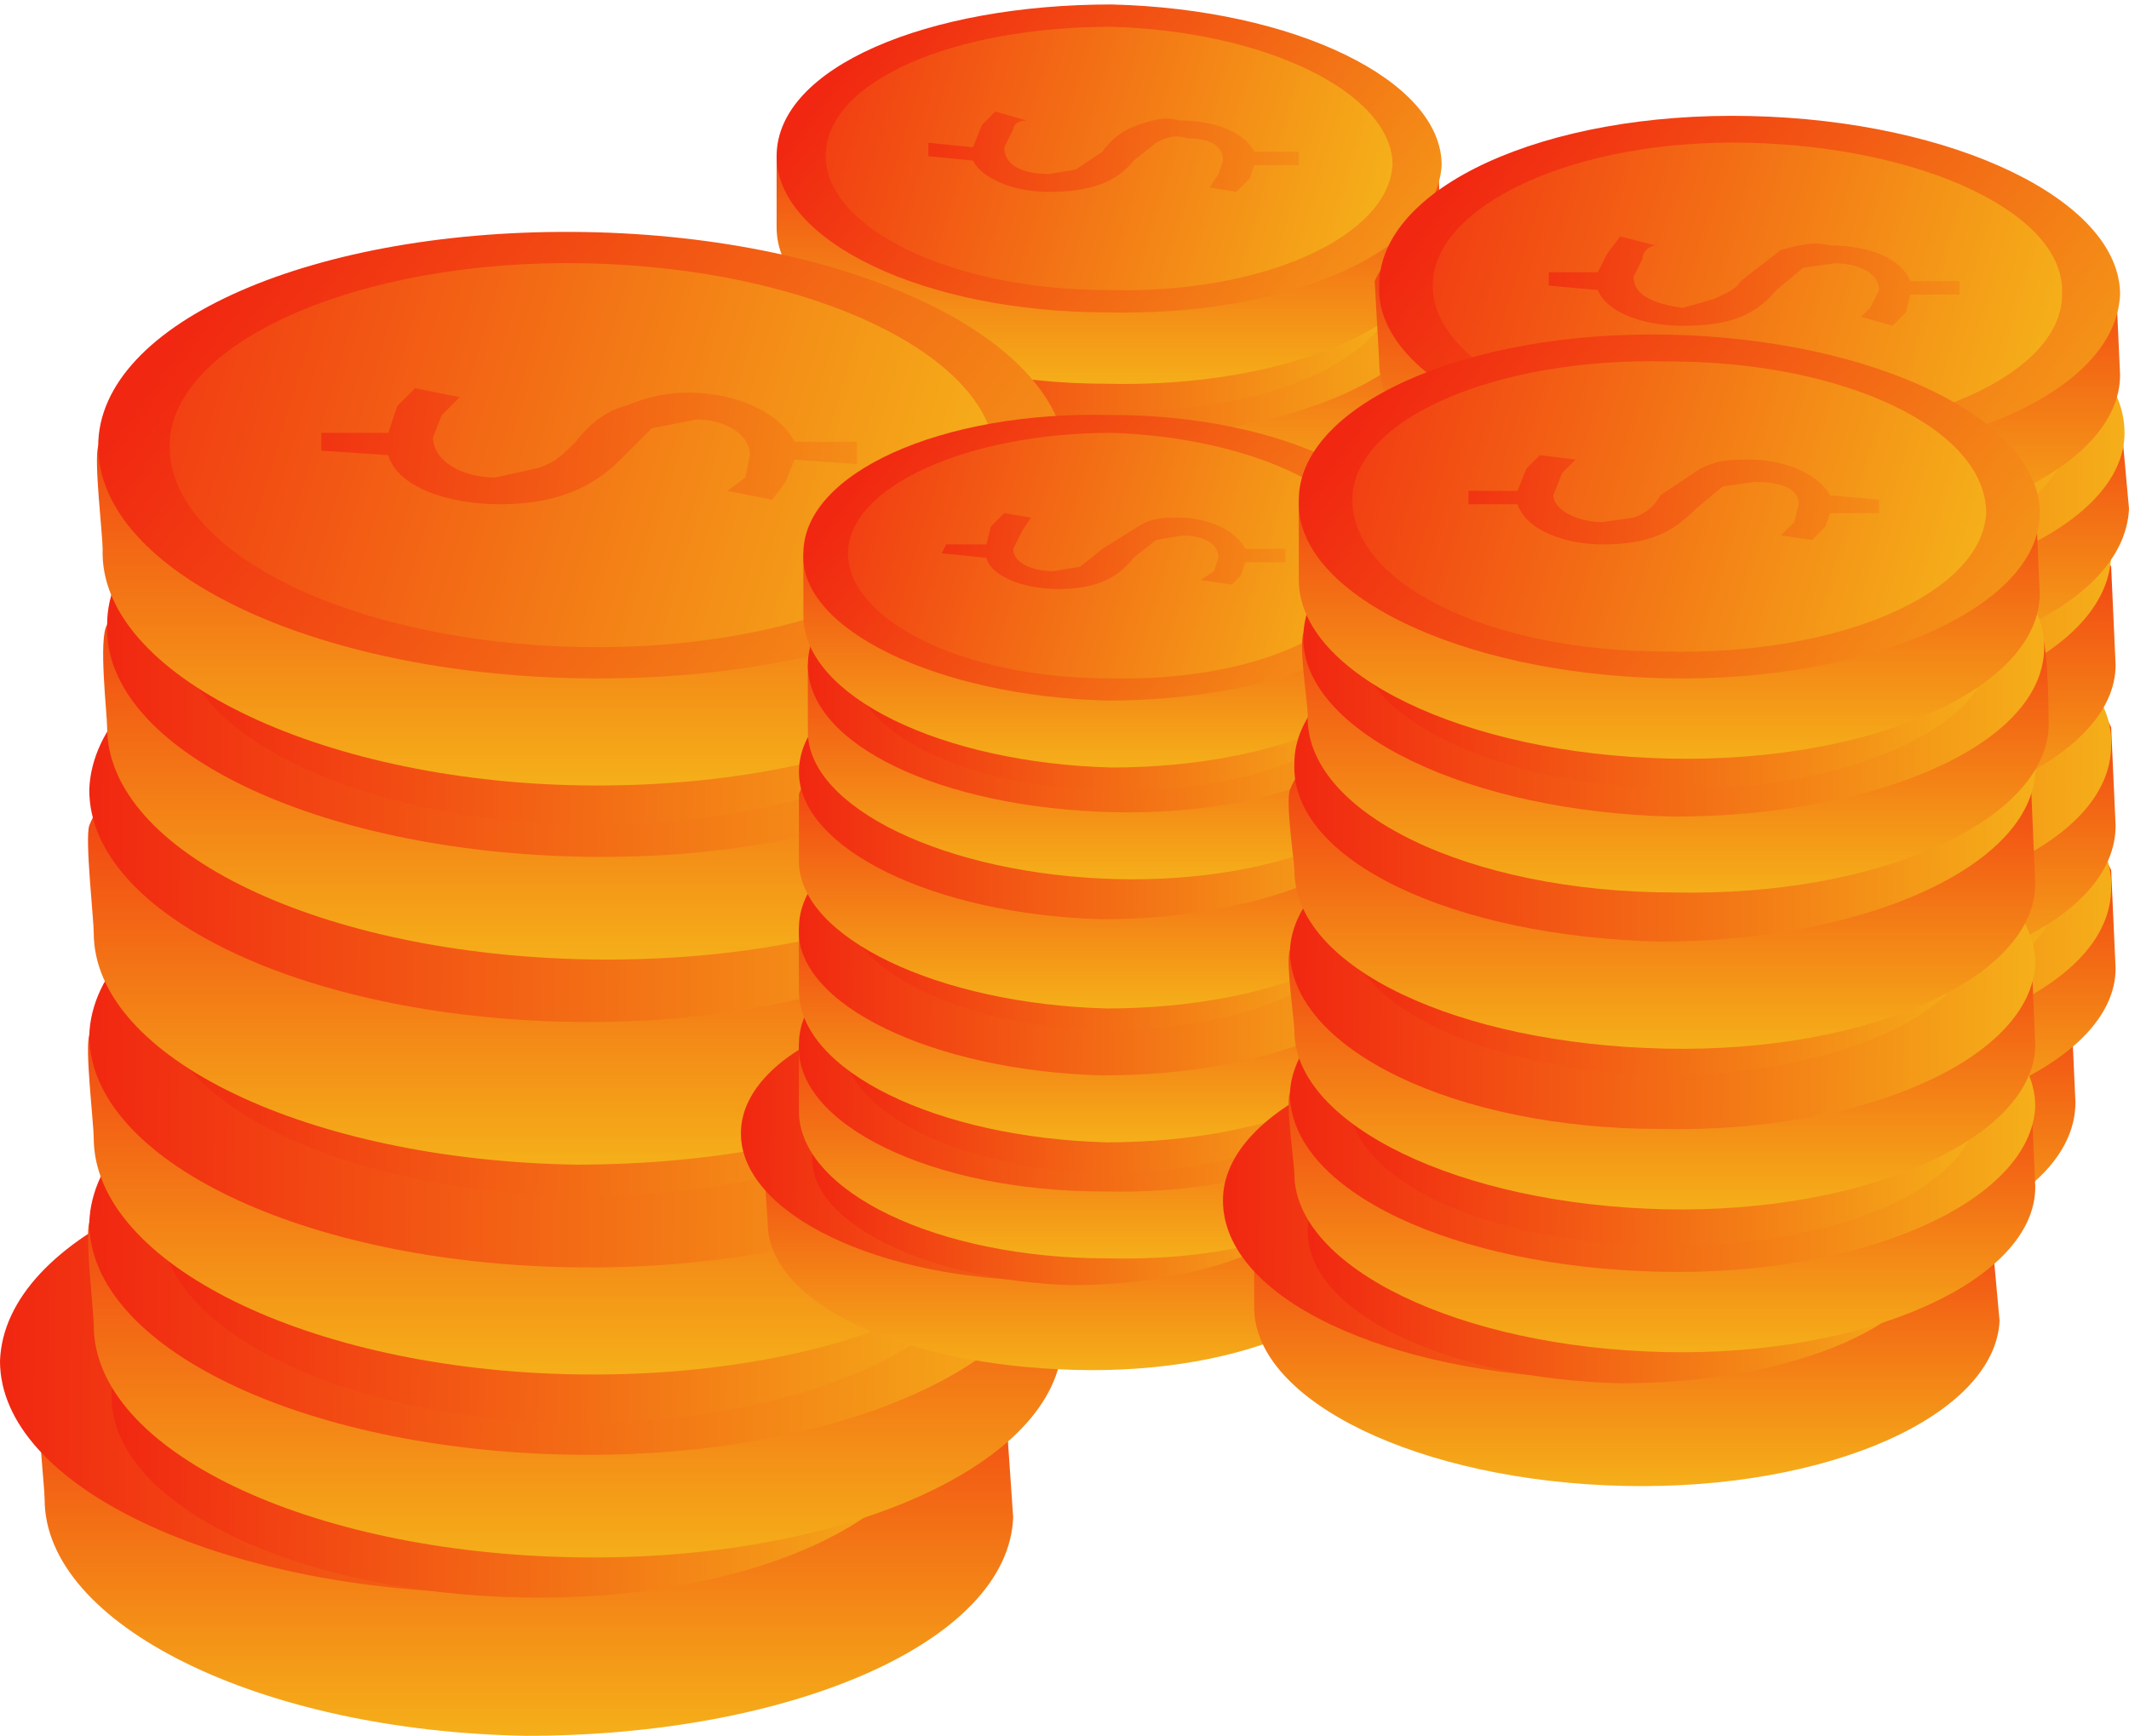 <svg xmlns="http://www.w3.org/2000/svg" fill="none" viewBox="0 0 477 389">
  <defs>
    <linearGradient id="a" x1="239.5" x2="239.5" y1="163.2" y2="232.5" gradientUnits="userSpaceOnUse">
      <stop stop-color="#F12711"/>
      <stop offset="1" stop-color="#F5AF19"/>
    </linearGradient>
    <linearGradient id="b" x1="159.1" x2="307.8" y1="175.3" y2="176.6" gradientUnits="userSpaceOnUse">
      <stop stop-color="#F12711"/>
      <stop offset="1" stop-color="#F5AF19"/>
    </linearGradient>
    <linearGradient id="c" x1="176" x2="302.7" y1="180.9" y2="182.5" gradientUnits="userSpaceOnUse">
      <stop stop-color="#F12711"/>
      <stop offset="1" stop-color="#F5AF19"/>
    </linearGradient>
    <linearGradient id="d" x1="240.6" x2="240.6" y1="171.6" y2="189.4" gradientUnits="userSpaceOnUse">
      <stop stop-color="#F12711"/>
      <stop offset="1" stop-color="#F5AF19"/>
    </linearGradient>
    <linearGradient id="e" x1="247.1" x2="247.1" y1="136.3" y2="205.6" gradientUnits="userSpaceOnUse">
      <stop stop-color="#F12711"/>
      <stop offset="1" stop-color="#F5AF19"/>
    </linearGradient>
    <linearGradient id="f" x1="172.7" x2="321.4" y1="153.8" y2="155.6" gradientUnits="userSpaceOnUse">
      <stop stop-color="#F12711"/>
      <stop offset="1" stop-color="#F5AF19"/>
    </linearGradient>
    <linearGradient id="g" x1="183.7" x2="310.4" y1="153.9" y2="155.5" gradientUnits="userSpaceOnUse">
      <stop stop-color="#F12711"/>
      <stop offset="1" stop-color="#F5AF19"/>
    </linearGradient>
    <linearGradient id="h" x1="248.3" x2="248.3" y1="144.7" y2="162.3" gradientUnits="userSpaceOnUse">
      <stop stop-color="#F12711"/>
      <stop offset="1" stop-color="#F5AF19"/>
    </linearGradient>
    <linearGradient id="i" x1="247.1" x2="247.1" y1="107.6" y2="176.9" gradientUnits="userSpaceOnUse">
      <stop stop-color="#F12711"/>
      <stop offset="1" stop-color="#F5AF19"/>
    </linearGradient>
    <linearGradient id="j" x1="172.7" x2="321.4" y1="125.2" y2="127" gradientUnits="userSpaceOnUse">
      <stop stop-color="#F12711"/>
      <stop offset="1" stop-color="#F5AF19"/>
    </linearGradient>
    <linearGradient id="k" x1="183.7" x2="310.4" y1="119.3" y2="120.9" gradientUnits="userSpaceOnUse">
      <stop stop-color="#F12711"/>
      <stop offset="1" stop-color="#F5AF19"/>
    </linearGradient>
    <linearGradient id="l" x1="248.3" x2="248.3" y1="116" y2="133.9" gradientUnits="userSpaceOnUse">
      <stop stop-color="#F12711"/>
      <stop offset="1" stop-color="#F5AF19"/>
    </linearGradient>
    <linearGradient id="m" x1="247.1" x2="247.1" y1="75.4" y2="144.7" gradientUnits="userSpaceOnUse">
      <stop stop-color="#F12711"/>
      <stop offset="1" stop-color="#F5AF19"/>
    </linearGradient>
    <linearGradient id="n" x1="172.8" x2="321.5" y1="87.5" y2="88.8" gradientUnits="userSpaceOnUse">
      <stop stop-color="#F12711"/>
      <stop offset="1" stop-color="#F5AF19"/>
    </linearGradient>
    <linearGradient id="o" x1="245.5" x2="245.5" y1="86.4" y2="104.2" gradientUnits="userSpaceOnUse">
      <stop stop-color="#F12711"/>
      <stop offset="1" stop-color="#F5AF19"/>
    </linearGradient>
    <linearGradient id="p" x1="249.4" x2="249.4" y1="44.3" y2="113.6" gradientUnits="userSpaceOnUse">
      <stop stop-color="#F12711"/>
      <stop offset="1" stop-color="#F5AF19"/>
    </linearGradient>
    <linearGradient id="q" x1="175" x2="323.7" y1="61.8" y2="63.7" gradientUnits="userSpaceOnUse">
      <stop stop-color="#F12711"/>
      <stop offset="1" stop-color="#F5AF19"/>
    </linearGradient>
    <linearGradient id="r" x1="186" x2="312.7" y1="62" y2="63.6" gradientUnits="userSpaceOnUse">
      <stop stop-color="#F12711"/>
      <stop offset="1" stop-color="#F5AF19"/>
    </linearGradient>
    <linearGradient id="s" x1="253.1" x2="253.1" y1="59.5" y2="77.1" gradientUnits="userSpaceOnUse">
      <stop stop-color="#F12711"/>
      <stop offset="1" stop-color="#F5AF19"/>
    </linearGradient>
    <linearGradient id="t" x1="248.3" x2="248.3" y1="17.1" y2="86.4" gradientUnits="userSpaceOnUse">
      <stop stop-color="#F12711"/>
      <stop offset="1" stop-color="#F5AF19"/>
    </linearGradient>
    <linearGradient id="u" x1="173.8" x2="302.8" y1="34.6" y2="127.4" gradientUnits="userSpaceOnUse">
      <stop stop-color="#F12711"/>
      <stop offset="1" stop-color="#F5AF19"/>
    </linearGradient>
    <linearGradient id="v" x1="169" x2="312.4" y1="-8.5" y2="34.9" gradientUnits="userSpaceOnUse">
      <stop stop-color="#F12711"/>
      <stop offset="1" stop-color="#F5AF19"/>
    </linearGradient>
    <linearGradient id="w" x1="197.9" x2="322.7" y1="20.2" y2="34.9" gradientUnits="userSpaceOnUse">
      <stop stop-color="#F12711"/>
      <stop offset="1" stop-color="#F5AF19"/>
    </linearGradient>
    <linearGradient id="x" x1="117.6" x2="117.6" y1="287.5" y2="388.5" gradientUnits="userSpaceOnUse">
      <stop stop-color="#F12711"/>
      <stop offset="1" stop-color="#F5AF19"/>
    </linearGradient>
    <linearGradient id="y" x1=".4" x2="217.2" y1="305.2" y2="307.1" gradientUnits="userSpaceOnUse">
      <stop stop-color="#F12711"/>
      <stop offset="1" stop-color="#F5AF19"/>
    </linearGradient>
    <linearGradient id="z" x1="25.1" x2="209.8" y1="313.4" y2="315.7" gradientUnits="userSpaceOnUse">
      <stop stop-color="#F12711"/>
      <stop offset="1" stop-color="#F5AF19"/>
    </linearGradient>
    <linearGradient id="A" x1="119.2" x2="119.2" y1="299.8" y2="325.8" gradientUnits="userSpaceOnUse">
      <stop stop-color="#F12711"/>
      <stop offset="1" stop-color="#F5AF19"/>
    </linearGradient>
    <linearGradient id="B" x1="128.8" x2="128.8" y1="248.3" y2="349.3" gradientUnits="userSpaceOnUse">
      <stop stop-color="#F12711"/>
      <stop offset="1" stop-color="#F5AF19"/>
    </linearGradient>
    <linearGradient id="C" x1="20.2" x2="237" y1="273.8" y2="276.6" gradientUnits="userSpaceOnUse">
      <stop stop-color="#F12711"/>
      <stop offset="1" stop-color="#F5AF19"/>
    </linearGradient>
    <linearGradient id="D" x1="36.3" x2="221" y1="274.1" y2="276.4" gradientUnits="userSpaceOnUse">
      <stop stop-color="#F12711"/>
      <stop offset="1" stop-color="#F5AF19"/>
    </linearGradient>
    <linearGradient id="E" x1="130.4" x2="130.4" y1="260.6" y2="286.4" gradientUnits="userSpaceOnUse">
      <stop stop-color="#F12711"/>
      <stop offset="1" stop-color="#F5AF19"/>
    </linearGradient>
    <linearGradient id="F" x1="128.8" x2="128.8" y1="206.6" y2="307.6" gradientUnits="userSpaceOnUse">
      <stop stop-color="#F12711"/>
      <stop offset="1" stop-color="#F5AF19"/>
    </linearGradient>
    <linearGradient id="G" x1="20.2" x2="237" y1="232.2" y2="234.9" gradientUnits="userSpaceOnUse">
      <stop stop-color="#F12711"/>
      <stop offset="1" stop-color="#F5AF19"/>
    </linearGradient>
    <linearGradient id="H" x1="36.3" x2="221" y1="223.7" y2="226" gradientUnits="userSpaceOnUse">
      <stop stop-color="#F12711"/>
      <stop offset="1" stop-color="#F5AF19"/>
    </linearGradient>
    <linearGradient id="I" x1="130.4" x2="130.4" y1="218.8" y2="244.9" gradientUnits="userSpaceOnUse">
      <stop stop-color="#F12711"/>
      <stop offset="1" stop-color="#F5AF19"/>
    </linearGradient>
    <linearGradient id="J" x1="128.8" x2="128.8" y1="159.7" y2="260.6" gradientUnits="userSpaceOnUse">
      <stop stop-color="#F12711"/>
      <stop offset="1" stop-color="#F5AF19"/>
    </linearGradient>
    <linearGradient id="K" x1="20.4" x2="237.2" y1="177.3" y2="179.2" gradientUnits="userSpaceOnUse">
      <stop stop-color="#F12711"/>
      <stop offset="1" stop-color="#F5AF19"/>
    </linearGradient>
    <linearGradient id="L" x1="126.4" x2="126.4" y1="175.6" y2="201.6" gradientUnits="userSpaceOnUse">
      <stop stop-color="#F12711"/>
      <stop offset="1" stop-color="#F5AF19"/>
    </linearGradient>
    <linearGradient id="M" x1="132.1" x2="132.1" y1="114.3" y2="215.3" gradientUnits="userSpaceOnUse">
      <stop stop-color="#F12711"/>
      <stop offset="1" stop-color="#F5AF19"/>
    </linearGradient>
    <linearGradient id="N" x1="23.6" x2="240.4" y1="139.9" y2="142.6" gradientUnits="userSpaceOnUse">
      <stop stop-color="#F12711"/>
      <stop offset="1" stop-color="#F5AF19"/>
    </linearGradient>
    <linearGradient id="O" x1="39.6" x2="224.3" y1="140.1" y2="142.4" gradientUnits="userSpaceOnUse">
      <stop stop-color="#F12711"/>
      <stop offset="1" stop-color="#F5AF19"/>
    </linearGradient>
    <linearGradient id="P" x1="137.4" x2="137.4" y1="136.5" y2="162.2" gradientUnits="userSpaceOnUse">
      <stop stop-color="#F12711"/>
      <stop offset="1" stop-color="#F5AF19"/>
    </linearGradient>
    <linearGradient id="Q" x1="130.5" x2="130.5" y1="74.6" y2="175.6" gradientUnits="userSpaceOnUse">
      <stop stop-color="#F12711"/>
      <stop offset="1" stop-color="#F5AF19"/>
    </linearGradient>
    <linearGradient id="R" x1="21.9" x2="209.9" y1="100.2" y2="235.4" gradientUnits="userSpaceOnUse">
      <stop stop-color="#F12711"/>
      <stop offset="1" stop-color="#F5AF19"/>
    </linearGradient>
    <linearGradient id="S" x1="14.9" x2="223.9" y1="37.3" y2="100.7" gradientUnits="userSpaceOnUse">
      <stop stop-color="#F12711"/>
      <stop offset="1" stop-color="#F5AF19"/>
    </linearGradient>
    <linearGradient id="T" x1="57.1" x2="238.9" y1="79.2" y2="100.6" gradientUnits="userSpaceOnUse">
      <stop stop-color="#F12711"/>
      <stop offset="1" stop-color="#F5AF19"/>
    </linearGradient>
    <linearGradient id="U" x1="381.9" x2="381.9" y1="207.1" y2="284.5" gradientUnits="userSpaceOnUse">
      <stop stop-color="#F12711"/>
      <stop offset="1" stop-color="#F5AF19"/>
    </linearGradient>
    <linearGradient id="V" x1="292.1" x2="458.2" y1="220.6" y2="222.1" gradientUnits="userSpaceOnUse">
      <stop stop-color="#F12711"/>
      <stop offset="1" stop-color="#F5AF19"/>
    </linearGradient>
    <linearGradient id="W" x1="311" x2="452.5" y1="226.9" y2="228.7" gradientUnits="userSpaceOnUse">
      <stop stop-color="#F12711"/>
      <stop offset="1" stop-color="#F5AF19"/>
    </linearGradient>
    <linearGradient id="X" x1="383.1" x2="383.1" y1="216.5" y2="236.4" gradientUnits="userSpaceOnUse">
      <stop stop-color="#F12711"/>
      <stop offset="1" stop-color="#F5AF19"/>
    </linearGradient>
    <linearGradient id="Y" x1="390.4" x2="390.4" y1="177" y2="254.4" gradientUnits="userSpaceOnUse">
      <stop stop-color="#F12711"/>
      <stop offset="1" stop-color="#F5AF19"/>
    </linearGradient>
    <linearGradient id="Z" x1="307.3" x2="473.4" y1="196.6" y2="198.7" gradientUnits="userSpaceOnUse">
      <stop stop-color="#F12711"/>
      <stop offset="1" stop-color="#F5AF19"/>
    </linearGradient>
    <linearGradient id="aa" x1="319.6" x2="461.1" y1="196.8" y2="198.6" gradientUnits="userSpaceOnUse">
      <stop stop-color="#F12711"/>
      <stop offset="1" stop-color="#F5AF19"/>
    </linearGradient>
    <linearGradient id="ab" x1="391.7" x2="391.7" y1="186.4" y2="206.2" gradientUnits="userSpaceOnUse">
      <stop stop-color="#F12711"/>
      <stop offset="1" stop-color="#F5AF19"/>
    </linearGradient>
    <linearGradient id="ac" x1="390.4" x2="390.4" y1="145.1" y2="222.5" gradientUnits="userSpaceOnUse">
      <stop stop-color="#F12711"/>
      <stop offset="1" stop-color="#F5AF19"/>
    </linearGradient>
    <linearGradient id="ad" x1="307.3" x2="473.4" y1="164.7" y2="166.7" gradientUnits="userSpaceOnUse">
      <stop stop-color="#F12711"/>
      <stop offset="1" stop-color="#F5AF19"/>
    </linearGradient>
    <linearGradient id="ae" x1="319.6" x2="461.1" y1="158.1" y2="159.9" gradientUnits="userSpaceOnUse">
      <stop stop-color="#F12711"/>
      <stop offset="1" stop-color="#F5AF19"/>
    </linearGradient>
    <linearGradient id="af" x1="391.7" x2="391.7" y1="154.5" y2="174.4" gradientUnits="userSpaceOnUse">
      <stop stop-color="#F12711"/>
      <stop offset="1" stop-color="#F5AF19"/>
    </linearGradient>
    <linearGradient id="ag" x1="390.4" x2="390.4" y1="109.1" y2="186.5" gradientUnits="userSpaceOnUse">
      <stop stop-color="#F12711"/>
      <stop offset="1" stop-color="#F5AF19"/>
    </linearGradient>
    <linearGradient id="ah" x1="307.4" x2="473.5" y1="122.6" y2="124" gradientUnits="userSpaceOnUse">
      <stop stop-color="#F12711"/>
      <stop offset="1" stop-color="#F5AF19"/>
    </linearGradient>
    <linearGradient id="ai" x1="388.6" x2="388.6" y1="121.3" y2="141.2" gradientUnits="userSpaceOnUse">
      <stop stop-color="#F12711"/>
      <stop offset="1" stop-color="#F5AF19"/>
    </linearGradient>
    <linearGradient id="aj" x1="393" x2="393" y1="74.4" y2="151.7" gradientUnits="userSpaceOnUse">
      <stop stop-color="#F12711"/>
      <stop offset="1" stop-color="#F5AF19"/>
    </linearGradient>
    <linearGradient id="ak" x1="309.8" x2="475.9" y1="93.9" y2="96" gradientUnits="userSpaceOnUse">
      <stop stop-color="#F12711"/>
      <stop offset="1" stop-color="#F5AF19"/>
    </linearGradient>
    <linearGradient id="al" x1="322.1" x2="463.6" y1="94.1" y2="95.9" gradientUnits="userSpaceOnUse">
      <stop stop-color="#F12711"/>
      <stop offset="1" stop-color="#F5AF19"/>
    </linearGradient>
    <linearGradient id="am" x1="397.1" x2="397.1" y1="91.3" y2="111" gradientUnits="userSpaceOnUse">
      <stop stop-color="#F12711"/>
      <stop offset="1" stop-color="#F5AF19"/>
    </linearGradient>
    <linearGradient id="an" x1="391.7" x2="391.7" y1="43.9" y2="121.3" gradientUnits="userSpaceOnUse">
      <stop stop-color="#F12711"/>
      <stop offset="1" stop-color="#F5AF19"/>
    </linearGradient>
    <linearGradient id="ao" x1="308.6" x2="452.6" y1="63.5" y2="167.1" gradientUnits="userSpaceOnUse">
      <stop stop-color="#F12711"/>
      <stop offset="1" stop-color="#F5AF19"/>
    </linearGradient>
    <linearGradient id="ap" x1="303.2" x2="463.4" y1="15.3" y2="63.9" gradientUnits="userSpaceOnUse">
      <stop stop-color="#F12711"/>
      <stop offset="1" stop-color="#F5AF19"/>
    </linearGradient>
    <linearGradient id="aq" x1="335.5" x2="474.8" y1="47.4" y2="63.8" gradientUnits="userSpaceOnUse">
      <stop stop-color="#F12711"/>
      <stop offset="1" stop-color="#F5AF19"/>
    </linearGradient>
    <linearGradient id="ar" x1="240.5" x2="240.5" y1="242.9" y2="307.1" gradientUnits="userSpaceOnUse">
      <stop stop-color="#F12711"/>
      <stop offset="1" stop-color="#F5AF19"/>
    </linearGradient>
    <linearGradient id="as" x1="166" x2="303.9" y1="254.1" y2="255.3" gradientUnits="userSpaceOnUse">
      <stop stop-color="#F12711"/>
      <stop offset="1" stop-color="#F5AF19"/>
    </linearGradient>
    <linearGradient id="at" x1="181.7" x2="299.2" y1="259.3" y2="260.8" gradientUnits="userSpaceOnUse">
      <stop stop-color="#F12711"/>
      <stop offset="1" stop-color="#F5AF19"/>
    </linearGradient>
    <linearGradient id="au" x1="241.6" x2="241.6" y1="250.7" y2="267.2" gradientUnits="userSpaceOnUse">
      <stop stop-color="#F12711"/>
      <stop offset="1" stop-color="#F5AF19"/>
    </linearGradient>
    <linearGradient id="av" x1="247.6" x2="247.6" y1="217.9" y2="282.2" gradientUnits="userSpaceOnUse">
      <stop stop-color="#F12711"/>
      <stop offset="1" stop-color="#F5AF19"/>
    </linearGradient>
    <linearGradient id="aw" x1="178.6" x2="316.5" y1="234.1" y2="235.9" gradientUnits="userSpaceOnUse">
      <stop stop-color="#F12711"/>
      <stop offset="1" stop-color="#F5AF19"/>
    </linearGradient>
    <linearGradient id="ax" x1="188.8" x2="306.3" y1="234.3" y2="235.8" gradientUnits="userSpaceOnUse">
      <stop stop-color="#F12711"/>
      <stop offset="1" stop-color="#F5AF19"/>
    </linearGradient>
    <linearGradient id="ay" x1="248.7" x2="248.7" y1="225.7" y2="242.1" gradientUnits="userSpaceOnUse">
      <stop stop-color="#F12711"/>
      <stop offset="1" stop-color="#F5AF19"/>
    </linearGradient>
    <linearGradient id="az" x1="247.6" x2="247.6" y1="191.4" y2="255.6" gradientUnits="userSpaceOnUse">
      <stop stop-color="#F12711"/>
      <stop offset="1" stop-color="#F5AF19"/>
    </linearGradient>
    <linearGradient id="aA" x1="178.6" x2="316.5" y1="207.6" y2="209.4" gradientUnits="userSpaceOnUse">
      <stop stop-color="#F12711"/>
      <stop offset="1" stop-color="#F5AF19"/>
    </linearGradient>
    <linearGradient id="aB" x1="188.8" x2="306.3" y1="202.2" y2="203.7" gradientUnits="userSpaceOnUse">
      <stop stop-color="#F12711"/>
      <stop offset="1" stop-color="#F5AF19"/>
    </linearGradient>
    <linearGradient id="aC" x1="248.7" x2="248.7" y1="199.2" y2="215.7" gradientUnits="userSpaceOnUse">
      <stop stop-color="#F12711"/>
      <stop offset="1" stop-color="#F5AF19"/>
    </linearGradient>
    <linearGradient id="aD" x1="247.6" x2="247.6" y1="161.5" y2="225.7" gradientUnits="userSpaceOnUse">
      <stop stop-color="#F12711"/>
      <stop offset="1" stop-color="#F5AF19"/>
    </linearGradient>
    <linearGradient id="aE" x1="178.7" x2="316.6" y1="172.7" y2="173.9" gradientUnits="userSpaceOnUse">
      <stop stop-color="#F12711"/>
      <stop offset="1" stop-color="#F5AF19"/>
    </linearGradient>
    <linearGradient id="aF" x1="246.1" x2="246.1" y1="171.7" y2="188.2" gradientUnits="userSpaceOnUse">
      <stop stop-color="#F12711"/>
      <stop offset="1" stop-color="#F5AF19"/>
    </linearGradient>
    <linearGradient id="aG" x1="249.8" x2="249.8" y1="132.7" y2="196.9" gradientUnits="userSpaceOnUse">
      <stop stop-color="#F12711"/>
      <stop offset="1" stop-color="#F5AF19"/>
    </linearGradient>
    <linearGradient id="aH" x1="180.7" x2="318.6" y1="148.9" y2="150.6" gradientUnits="userSpaceOnUse">
      <stop stop-color="#F12711"/>
      <stop offset="1" stop-color="#F5AF19"/>
    </linearGradient>
    <linearGradient id="aI" x1="190.9" x2="308.4" y1="149.1" y2="150.6" gradientUnits="userSpaceOnUse">
      <stop stop-color="#F12711"/>
      <stop offset="1" stop-color="#F5AF19"/>
    </linearGradient>
    <linearGradient id="aJ" x1="253.1" x2="253.1" y1="146.8" y2="163.1" gradientUnits="userSpaceOnUse">
      <stop stop-color="#F12711"/>
      <stop offset="1" stop-color="#F5AF19"/>
    </linearGradient>
    <linearGradient id="aK" x1="248.7" x2="248.7" y1="107.4" y2="171.7" gradientUnits="userSpaceOnUse">
      <stop stop-color="#F12711"/>
      <stop offset="1" stop-color="#F5AF19"/>
    </linearGradient>
    <linearGradient id="aL" x1="179.7" x2="299.2" y1="123.7" y2="209.7" gradientUnits="userSpaceOnUse">
      <stop stop-color="#F12711"/>
      <stop offset="1" stop-color="#F5AF19"/>
    </linearGradient>
    <linearGradient id="aM" x1="175.2" x2="308.2" y1="83.7" y2="124" gradientUnits="userSpaceOnUse">
      <stop stop-color="#F12711"/>
      <stop offset="1" stop-color="#F5AF19"/>
    </linearGradient>
    <linearGradient id="aN" x1="202" x2="317.7" y1="110.3" y2="123.9" gradientUnits="userSpaceOnUse">
      <stop stop-color="#F12711"/>
      <stop offset="1" stop-color="#F5AF19"/>
    </linearGradient>
    <linearGradient id="aO" x1="364" x2="364" y1="255.7" y2="333.1" gradientUnits="userSpaceOnUse">
      <stop stop-color="#F12711"/>
      <stop offset="1" stop-color="#F5AF19"/>
    </linearGradient>
    <linearGradient id="aP" x1="274.2" x2="440.3" y1="269.3" y2="270.7" gradientUnits="userSpaceOnUse">
      <stop stop-color="#F12711"/>
      <stop offset="1" stop-color="#F5AF19"/>
    </linearGradient>
    <linearGradient id="aQ" x1="293.1" x2="434.6" y1="275.5" y2="277.3" gradientUnits="userSpaceOnUse">
      <stop stop-color="#F12711"/>
      <stop offset="1" stop-color="#F5AF19"/>
    </linearGradient>
    <linearGradient id="aR" x1="365.3" x2="365.3" y1="265.1" y2="285" gradientUnits="userSpaceOnUse">
      <stop stop-color="#F12711"/>
      <stop offset="1" stop-color="#F5AF19"/>
    </linearGradient>
    <linearGradient id="aS" x1="372.6" x2="372.6" y1="225.7" y2="303.1" gradientUnits="userSpaceOnUse">
      <stop stop-color="#F12711"/>
      <stop offset="1" stop-color="#F5AF19"/>
    </linearGradient>
    <linearGradient id="aT" x1="289.4" x2="455.5" y1="245.2" y2="247.3" gradientUnits="userSpaceOnUse">
      <stop stop-color="#F12711"/>
      <stop offset="1" stop-color="#F5AF19"/>
    </linearGradient>
    <linearGradient id="aU" x1="301.7" x2="443.2" y1="245.4" y2="247.2" gradientUnits="userSpaceOnUse">
      <stop stop-color="#F12711"/>
      <stop offset="1" stop-color="#F5AF19"/>
    </linearGradient>
    <linearGradient id="aV" x1="373.8" x2="373.8" y1="235.1" y2="254.8" gradientUnits="userSpaceOnUse">
      <stop stop-color="#F12711"/>
      <stop offset="1" stop-color="#F5AF19"/>
    </linearGradient>
    <linearGradient id="aW" x1="372.6" x2="372.6" y1="193.7" y2="271.1" gradientUnits="userSpaceOnUse">
      <stop stop-color="#F12711"/>
      <stop offset="1" stop-color="#F5AF19"/>
    </linearGradient>
    <linearGradient id="aX" x1="289.4" x2="455.5" y1="213.3" y2="215.4" gradientUnits="userSpaceOnUse">
      <stop stop-color="#F12711"/>
      <stop offset="1" stop-color="#F5AF19"/>
    </linearGradient>
    <linearGradient id="aY" x1="301.7" x2="443.2" y1="206.8" y2="208.6" gradientUnits="userSpaceOnUse">
      <stop stop-color="#F12711"/>
      <stop offset="1" stop-color="#F5AF19"/>
    </linearGradient>
    <linearGradient id="aZ" x1="373.8" x2="373.8" y1="203.1" y2="223" gradientUnits="userSpaceOnUse">
      <stop stop-color="#F12711"/>
      <stop offset="1" stop-color="#F5AF19"/>
    </linearGradient>
    <linearGradient id="ba" x1="372.6" x2="372.6" y1="157.7" y2="235.1" gradientUnits="userSpaceOnUse">
      <stop stop-color="#F12711"/>
      <stop offset="1" stop-color="#F5AF19"/>
    </linearGradient>
    <linearGradient id="bb" x1="289.5" x2="455.6" y1="171.2" y2="172.7" gradientUnits="userSpaceOnUse">
      <stop stop-color="#F12711"/>
      <stop offset="1" stop-color="#F5AF19"/>
    </linearGradient>
    <linearGradient id="bc" x1="370.7" x2="370.7" y1="170" y2="189.8" gradientUnits="userSpaceOnUse">
      <stop stop-color="#F12711"/>
      <stop offset="1" stop-color="#F5AF19"/>
    </linearGradient>
    <linearGradient id="bd" x1="375.1" x2="375.1" y1="123" y2="200.4" gradientUnits="userSpaceOnUse">
      <stop stop-color="#F12711"/>
      <stop offset="1" stop-color="#F5AF19"/>
    </linearGradient>
    <linearGradient id="be" x1="292" x2="458.1" y1="142.6" y2="144.6" gradientUnits="userSpaceOnUse">
      <stop stop-color="#F12711"/>
      <stop offset="1" stop-color="#F5AF19"/>
    </linearGradient>
    <linearGradient id="bf" x1="304.3" x2="445.8" y1="142.8" y2="144.5" gradientUnits="userSpaceOnUse">
      <stop stop-color="#F12711"/>
      <stop offset="1" stop-color="#F5AF19"/>
    </linearGradient>
    <linearGradient id="bg" x1="379.2" x2="379.2" y1="140" y2="159.7" gradientUnits="userSpaceOnUse">
      <stop stop-color="#F12711"/>
      <stop offset="1" stop-color="#F5AF19"/>
    </linearGradient>
    <linearGradient id="bh" x1="373.9" x2="373.9" y1="92.6" y2="170" gradientUnits="userSpaceOnUse">
      <stop stop-color="#F12711"/>
      <stop offset="1" stop-color="#F5AF19"/>
    </linearGradient>
    <linearGradient id="bi" x1="290.7" x2="434.7" y1="112.1" y2="215.8" gradientUnits="userSpaceOnUse">
      <stop stop-color="#F12711"/>
      <stop offset="1" stop-color="#F5AF19"/>
    </linearGradient>
    <linearGradient id="bj" x1="285.3" x2="445.5" y1="64" y2="112.5" gradientUnits="userSpaceOnUse">
      <stop stop-color="#F12711"/>
      <stop offset="1" stop-color="#F5AF19"/>
    </linearGradient>
    <linearGradient id="bk" x1="317.6" x2="457" y1="96" y2="112.5" gradientUnits="userSpaceOnUse">
      <stop stop-color="#F12711"/>
      <stop offset="1" stop-color="#F5AF19"/>
    </linearGradient>
  </defs>
  <path fill="url(#a)" d="M239 232c-41 0-74-16-73-35 0-2-2-14-1-16 6-16 39-18 75-18 36 1 66 0 73 16l1 20c0 19-33 34-75 33Z"/>
  <path fill="url(#b)" d="M308 177c0-19-33-35-74-35-41-1-75 14-75 33s33 35 74 36c41 0 75-15 75-34Z"/>
  <path fill="url(#c)" d="M303 183c0-16-28-30-63-31-35 0-64 13-64 29s28 30 63 30c35 1 64-12 64-28Z"/>
  <path fill="url(#d)" d="m199 178 11 1 1-5 3-2 7 1-3 3-2 3c0 4 4 6 10 6l7-1 5-4c2-3 5-5 8-6s6-2 10-1c8 0 14 3 16 7h10v3h-10l-1 3-2 3-7-1 2-3 1-3c0-4-4-5-8-5l-7 1-5 4c-4 5-9 7-18 7-8 0-16-2-17-7h-11v-4Z"/>
  <path fill="url(#e)" d="M247 206c-41-1-74-17-74-36v-16c6-16 38-18 75-18 36 1 66 0 73 16l1 20c0 19-34 34-75 34Z"/>
  <path fill="url(#f)" d="M321 156c1-19-32-35-74-36-41 0-74 15-74 34-1 19 33 35 74 36 41 0 74-15 74-34Z"/>
  <path fill="url(#g)" d="M310 156c1-16-28-30-63-30-35-1-63 12-63 28-1 16 28 30 63 30 35 1 63-12 63-28Z"/>
  <path fill="url(#h)" d="M207 152h10l2-4c0-2 2-3 3-3l6 1c-1 1-2 1-2 3l-2 4c0 3 4 5 10 5l6-1 6-4 8-6c3-1 6-2 9-1 9 0 15 3 16 7h11v3h-10l-1 3-3 3-6-1 2-3 1-3c0-4-4-5-9-5l-6 1-5 4c-4 5-10 7-19 7-8 0-15-2-17-7l-10-1v-2Z"/>
  <path fill="url(#i)" d="M247 177c-41-1-74-17-74-36v-16c6-16 38-18 75-17 36 0 66 0 73 16l1 20c0 19-34 34-75 33Z"/>
  <path fill="url(#j)" d="M321 128c1-20-32-36-74-36-41-1-74 14-74 33-1 19 33 35 74 36s74-14 74-33Z"/>
  <path fill="url(#k)" d="M310 121c1-16-28-30-63-30-35-1-63 12-63 28-1 17 28 30 63 31 35 0 63-12 63-29Z"/>
  <path fill="url(#l)" d="M207 123h10l2-4 3-3 6 1-2 3-2 4c0 3 4 6 10 6l6-1 6-4c2-3 5-5 8-6 3-2 6-2 9-2 9 0 15 3 16 7l11 1v3l-10-1-1 4-3 2-6-1 2-2 1-4c0-3-4-5-8-5l-7 1-5 5c-4 5-10 7-19 7-8 0-15-3-17-8h-10v-3Z"/>
  <path fill="url(#m)" d="M247 145c-41-1-74-17-74-36V93c6-16 38-18 75-18 36 1 66 0 73 16l1 20c0 19-34 34-75 34Z"/>
  <path fill="url(#n)" d="M322 89c0-19-33-35-75-35-41-1-74 14-74 34 0 19 33 34 74 35 41 0 74-15 75-34Z"/>
  <path fill="url(#o)" d="M204 93h10l2-4 3-3 7 2-3 2-2 4c0 4 4 6 10 6l7-1 5-4c2-3 5-5 8-6l10-2c8 0 14 3 16 8h10v3h-10l-1 3-2 3-7-2 2-2 1-3c0-4-4-5-8-6l-7 2-5 4c-4 5-9 7-18 7-8 0-16-3-17-8h-11v-3Z"/>
  <path fill="url(#p)" d="M249 114c-41-1-74-17-74-36V62c6-16 39-18 75-18 36 1 66 0 73 16l1 20c0 19-33 34-75 34Z"/>
  <path fill="url(#q)" d="M324 64c0-19-33-35-74-36-41 0-75 15-75 34s33 35 74 36c41 0 74-15 75-34Z"/>
  <path fill="url(#r)" d="M313 64c0-16-28-30-63-30-35-1-64 12-64 28s28 30 63 30c35 1 63-12 64-28Z"/>
  <path fill="url(#s)" d="M212 67h10l2-5 3-3 6 2-3 2-1 4c0 4 4 6 10 6l6-1 6-4c2-3 5-5 8-6s6-2 9-1c9 0 15 3 16 7h10v3h-9l-2 3-2 3-7-1 3-3 1-3c0-4-5-5-9-5-2-1-4 0-6 1l-5 4c-5 5-10 7-19 7-8 0-15-3-17-8h-10v-2Z"/>
  <path fill="url(#t)" d="M248 86c-41 0-74-16-74-35V35c6-17 39-18 75-18 36 1 66 0 73 16l1 20c0 19-34 34-75 33Z"/>
  <path fill="url(#u)" d="M323 37c0-19-33-35-74-36-41 0-75 14-75 34 0 19 33 35 74 35 41 1 74-14 75-33Z"/>
  <path fill="url(#v)" d="M312 37c0-16-28-30-63-31-35 0-64 12-64 29 0 16 28 30 63 30 35 1 63-12 64-28Z"/>
  <path fill="url(#w)" d="m208 32 10 1 2-5 3-3 7 2c-2 0-3 1-3 2l-2 4c0 4 4 6 10 6l6-1 6-4c2-3 5-5 8-6s6-2 9-1c9 0 15 3 17 7h10v3h-10l-1 3-3 3-6-1 2-3 1-3c0-4-4-5-8-5-3-1-5 0-7 1l-5 4c-4 5-10 7-19 7-8 0-15-3-17-7l-10-1v-3Z"/>
  <path fill="url(#x)" d="M118 389c-60-1-108-25-108-53 0-3-2-20-1-23 9-23 57-26 110-25 52 1 96 0 106 23l2 29c-1 28-50 49-109 49Z"/>
  <path fill="url(#y)" d="M217 308c0-28-48-51-108-52S1 277 0 305c0 28 49 51 108 52 60 1 109-22 109-49Z"/>
  <path fill="url(#z)" d="M210 316c0-23-41-43-92-44s-93 18-93 41c0 24 41 44 92 45s92-18 93-42Z"/>
  <path fill="url(#A)" d="M59 310h15l2-6 5-4 9 2-4 4-2 5c0 5 6 9 14 9l10-2 8-6c3-4 7-7 11-8l14-3c12 0 22 5 24 11h15v5l-15-1-1 5-4 4-10-2 4-3 1-5c0-5-6-8-12-8l-9 2-8 6c-6 7-14 11-27 11-12 0-23-4-25-11H59v-5Z"/>
  <path fill="url(#B)" d="M129 349c-60-1-108-24-108-52 0-3-2-20-1-23 10-24 57-26 110-26 52 1 96 0 106 24 2 3 2 25 2 29-1 27-49 49-109 48Z"/>
  <path fill="url(#C)" d="M237 277c0-27-48-51-108-52S21 246 20 274c0 28 48 51 108 52s109-21 109-49Z"/>
  <path fill="url(#D)" d="M221 277c0-24-41-44-92-44-51-1-92 17-93 41 0 24 41 44 92 45 51 0 93-18 93-42Z"/>
  <path fill="url(#E)" d="M70 271h15l2-6 5-4 10 1-5 4-2 6c0 5 6 8 14 8 4 1 7 0 10-1s6-3 8-6c3-4 7-7 12-9 4-2 9-2 13-2 13 0 22 5 24 11h15v4h-15l-1 5-4 4-9-2 3-4 2-5c0-5-7-7-13-7-3 0-6 0-9 2-3 1-6 3-8 6-6 7-14 10-27 10-11 0-22-4-25-11H70v-4Z"/>
  <path fill="url(#F)" d="M129 308c-60-1-108-25-108-53 0-3-2-20-1-23 10-23 57-26 110-25 52 1 96 0 106 23 2 3 2 26 2 29-1 28-49 50-109 49Z"/>
  <path fill="url(#G)" d="M237 236c0-28-48-51-108-52S21 204 20 232c0 28 48 51 108 52s109-20 109-48Z"/>
  <path fill="url(#H)" d="M221 227c0-24-41-44-92-45s-92 18-93 42c0 23 41 43 92 44s93-18 93-41Z"/>
  <path fill="url(#I)" d="M70 229h15l2-6 5-4 10 2c-2 0-4 2-5 4l-2 5c0 5 6 9 14 9l10-2c3-1 6-3 8-6 3-4 7-7 12-8 4-2 9-3 13-3 13 0 22 5 24 11h15v5l-15-1-1 5-4 4-9-2 3-3 2-5c0-5-7-7-13-8l-9 2-8 7c-6 7-14 10-27 10-11 0-22-4-25-11l-15-1v-4Z"/>
  <path fill="url(#J)" d="M129 261c-60-1-108-24-108-52 0-3-2-21-1-24 9-23 57-26 110-25 52 1 96 0 106 23 2 3 2 25 2 29 0 28-49 49-109 49Z"/>
  <path fill="url(#K)" d="M237 180c0-28-48-51-108-52S21 149 20 177c0 28 48 51 108 52s109-21 109-49Z"/>
  <path fill="url(#L)" d="M66 186h15l2-6 5-4 9 1-4 4-2 6c0 5 6 8 14 8 4 1 7 0 10-1s6-3 8-6c3-4 7-7 12-9l13-2c13 0 22 5 24 11h15v4h-15l-1 5-4 4-9-2 3-4 2-4c0-6-7-8-13-8l-9 2-8 6c-6 7-14 11-27 11-11 0-22-4-25-12H66v-4Z"/>
  <path fill="url(#M)" d="M132 215c-60-1-108-24-108-52 0-3-2-20 0-23 9-24 56-26 109-26 53 1 97 0 107 24l1 29c0 28-49 49-109 48Z"/>
  <path fill="url(#N)" d="M240 143c1-27-48-51-107-52-60-1-109 21-109 49-1 28 47 51 107 52s109-21 109-49Z"/>
  <path fill="url(#O)" d="M224 143c1-24-40-43-91-44s-93 17-93 41c-1 24 40 44 91 45 51 0 93-18 93-42Z"/>
  <path fill="url(#P)" d="M78 147h14l2-6 5-5 10 2-5 4-2 6c0 5 6 8 14 8l10-1 8-6c3-4 7-7 12-9 4-2 9-2 14-2 12 0 21 4 23 11h15v4h-15l-1 5-4 4-9-2 3-4 2-5c0-5-7-7-13-7-3 0-6 0-9 2-3 1-6 3-8 6-6 7-14 10-27 10-11 0-22-4-25-11H77l1-4Z"/>
  <path fill="url(#Q)" d="M130 176c-59-1-108-25-107-53 0-3-2-20-1-23 9-23 56-26 110-25 52 1 96 0 106 23 1 3 2 26 1 29 0 28-49 50-109 49Z"/>
  <path fill="url(#R)" d="M239 104c0-28-48-51-108-52S22 72 22 100s48 51 108 52 108-20 109-48Z"/>
  <path fill="url(#S)" d="M223 103c0-23-41-43-92-44s-93 18-93 41c0 24 41 44 92 45s92-18 93-42Z"/>
  <path fill="url(#T)" d="M72 97h15l2-6 4-4 10 2-4 4-2 5c0 5 6 9 14 9l9-2c4-1 6-3 9-6 3-4 7-7 11-8 5-2 9-3 14-3 12 0 21 5 24 11h14v5l-14-1-2 5-3 4-10-2 4-3 1-5c0-5-6-8-12-8l-10 2-7 7c-6 6-14 10-27 10-12 0-23-4-25-11l-15-1v-4Z"/>
  <path fill="url(#U)" d="M382 284c-46 0-83-18-83-39v-18c7-18 43-21 84-20 40 1 74 0 81 18l1 22c0 22-37 38-83 37Z"/>
  <path fill="url(#V)" d="M458 223c0-22-37-40-83-40-45-1-83 16-83 38 0 21 37 39 83 39 46 1 83-16 83-37Z"/>
  <path fill="url(#W)" d="M452 229c1-18-31-33-70-34-39 0-71 14-71 32s31 33 70 34 71-14 71-32Z"/>
  <path fill="url(#X)" d="M337 224h11l2-4 3-4 8 2-3 3-2 4c0 4 5 7 11 7l7-1c3-1 5-3 6-5l9-7c4-1 7-2 11-1 9 0 16 3 18 8h11v3h-11l-1 4-3 3-7-2 3-2 1-4c0-4-5-6-10-6l-7 2-6 4c-4 6-10 8-20 8-9 0-18-3-19-8h-12v-4Z"/>
  <path fill="url(#Y)" d="M390 254c-45 0-82-18-82-40 0-2-2-15-1-17 7-18 44-20 84-20 41 1 74 0 82 18l1 22c0 21-38 38-84 37Z"/>
  <path fill="url(#Z)" d="M473 199c1-21-36-39-82-40-46 0-83 16-84 38 0 21 37 39 83 40 46 0 83-16 83-38Z"/>
  <path fill="url(#aa)" d="M461 199c0-18-31-33-70-34s-71 14-71 32c-1 18 31 33 70 34 39 0 71-14 71-32Z"/>
  <path fill="url(#ab)" d="M346 194h11l2-4 3-4 8 2-4 3-1 4c0 4 4 7 11 7l7-1 6-5 9-7c3-1 7-2 11-1 9 0 16 3 18 8h11v3h-11l-1 4-3 3-7-2 2-2 1-4c0-4-5-6-9-6-3 0-5 0-7 2l-6 4c-5 6-11 8-21 8-9 0-17-3-19-8l-11-1v-3Z"/>
  <path fill="url(#ac)" d="M390 222c-45 0-82-18-82-40 0-2-2-15-1-17 7-18 44-20 84-20 41 1 74 0 82 18l1 22c0 22-38 38-84 37Z"/>
  <path fill="url(#ad)" d="M473 167c1-21-36-39-82-40-46 0-83 16-84 38 0 21 37 39 83 40 46 0 83-16 83-38Z"/>
  <path fill="url(#ae)" d="M461 160c0-18-31-33-70-34-39 0-71 14-71 32-1 18 31 34 70 34 39 1 71-13 71-32Z"/>
  <path fill="url(#af)" d="M346 162h11l2-4 3-4 8 2c-2 0-3 2-4 3l-1 4c0 4 4 7 11 7l7-1 6-5 9-7c3-1 7-2 11-1 9 0 16 3 18 8h11v3h-11l-1 4-3 3-7-2 2-2 1-4c0-4-5-6-9-6l-7 2c-2 1-4 2-6 5-5 5-11 7-21 7-9 0-17-3-19-8h-11v-4Z"/>
  <path fill="url(#ag)" d="M391 186c-46 0-83-18-83-39 0-3-2-16-1-18 7-18 44-20 84-20 40 1 74 0 82 18l1 22c0 21-38 38-83 37Z"/>
  <path fill="url(#ah)" d="M473 124c1-21-36-39-82-39-46-1-83 16-84 38 0 21 37 39 83 39 46 1 83-16 83-38Z"/>
  <path fill="url(#ai)" d="M343 129h11l2-4c0-2 2-3 3-4l7 2-3 3-1 4c0 4 4 6 10 7l8-2 6-4c2-3 5-5 9-7 3-1 7-2 10-1 10 0 17 3 18 8h12v3h-11l-1 4-3 3-8-2c2 0 2-1 3-2l1-4c0-4-5-6-9-6l-7 1-6 5c-5 6-11 8-21 8-9 0-17-3-19-8h-12l1-4Z"/>
  <path fill="url(#aj)" d="M393 152c-46-1-83-19-83-40V94c7-18 43-20 84-20 40 1 74 0 81 18l2 22c-1 22-38 38-84 38Z"/>
  <path fill="url(#ak)" d="M476 97c0-22-37-40-83-40-46-1-83 16-83 37s37 39 82 40c46 1 84-16 84-37Z"/>
  <path fill="url(#al)" d="M464 96c0-18-32-33-71-34-39 0-71 14-71 32s31 34 70 34c40 1 71-13 72-32Z"/>
  <path fill="url(#am)" d="M351 99h11l2-4 4-4 7 2-3 3-2 4c0 4 5 6 11 6 2 1 5 0 7-1 3-1 5-2 6-4l9-7c4-1 7-2 11-1 9 0 16 3 18 8h11v3h-11l-1 4-3 3-7-2 3-2 1-4c0-4-5-6-10-6l-7 1-6 5c-4 5-10 8-20 8-9 0-18-3-19-9h-12v-3Z"/>
  <path fill="url(#an)" d="M392 121c-46 0-83-18-83-40l-1-18c8-18 44-20 85-19 40 1 73 0 81 18l1 22c0 21-37 38-83 37Z"/>
  <path fill="url(#ao)" d="M475 66c0-21-37-39-83-40s-83 16-83 38c-1 21 36 39 82 39 46 1 83-15 84-37Z"/>
  <path fill="url(#ap)" d="M462 66c1-18-31-33-70-34s-71 14-71 32 31 33 70 34c39 0 71-14 71-32Z"/>
  <path fill="url(#aq)" d="M347 61h11l2-4 3-4 8 2c-1 0-3 1-3 3l-2 4c0 4 4 6 11 7l7-2c2-1 5-2 6-4l9-7c4-1 7-2 11-1 9 0 16 3 18 8h11v3h-11l-1 4-3 3-7-2 2-2 2-4c0-4-5-6-10-6l-7 1-6 5c-5 6-11 8-21 8-9 0-17-3-19-8l-11-1v-3Z"/>
  <path fill="url(#ar)" d="M241 307c-39-1-69-15-69-33l-1-15c6-15 36-17 70-16s62 0 68 15l1 18c0 18-31 32-69 31Z"/>
  <path fill="url(#as)" d="M304 256c0-18-31-33-69-33-38-1-69 13-69 31s31 33 69 33 69-14 69-31Z"/>
  <path fill="url(#at)" d="M299 261c0-15-26-28-58-28-33-1-59 11-59 26-1 15 26 28 58 29 33 0 59-12 59-27Z"/>
  <path fill="url(#au)" d="M203 257h10l1-4 3-2 6 1-3 2-1 4c0 3 4 5 9 5l6-1c2 0 4-2 5-3 2-3 5-5 8-6s6-2 9-1c7 0 13 2 14 6l10 1v2h-9l-1 3-2 3-7-1 3-3 1-3c0-3-5-5-8-5l-6 2c-2 0-4 2-5 4-4 4-9 6-17 6s-15-2-16-7h-10v-3Z"/>
  <path fill="url(#av)" d="M248 282c-38 0-69-15-69-33v-15c6-15 36-17 69-16 34 1 62 0 68 15l1 18c0 18-31 32-69 31Z"/>
  <path fill="url(#aw)" d="M316 236c1-17-30-32-68-33-38 0-69 13-69 31-1 18 30 33 68 33 38 1 69-13 69-31Z"/>
  <path fill="url(#ax)" d="M306 236c0-15-26-28-58-28-33-1-59 11-59 26s26 28 58 29c33 0 59-12 59-27Z"/>
  <path fill="url(#ay)" d="M210 232h10l1-4 3-2 6 1-2 2-2 4c0 3 4 5 9 5 2 1 4 0 6-1 2 0 4-2 5-3l8-6c3-1 6-2 9-1 7 0 13 3 15 7h9v2h-9l-1 3-2 3-6-1 2-3 1-3c0-3-4-4-8-5l-6 2-5 4c-4 4-9 6-17 6s-15-3-16-7h-10v-3Z"/>
  <path fill="url(#az)" d="M248 256c-38-1-69-16-69-34v-14c6-15 36-17 69-17 34 1 62 0 68 15l1 19c0 17-31 31-69 31Z"/>
  <path fill="url(#aA)" d="M316 210c1-18-30-33-68-33-38-1-69 13-69 31-1 17 30 32 68 33 38 0 69-13 69-31Z"/>
  <path fill="url(#aB)" d="M306 204c0-15-26-28-58-28-33-1-59 11-59 26s26 28 58 29c33 0 59-12 59-27Z"/>
  <path fill="url(#aC)" d="M210 206h10l1-4 3-3 6 1-2 3-2 3c0 4 4 6 9 6l6-1 5-4 8-5c3-2 6-2 9-2 7 0 13 3 15 7h9v3h-9l-1 3-2 2-6-1 2-2 1-3c0-4-4-5-8-5l-6 1-5 4c-4 5-9 7-17 7s-15-3-16-7l-10-1v-2Z"/>
  <path fill="url(#aD)" d="M248 226c-38-1-69-16-69-33v-15c5-15 36-17 69-16 34 0 62-1 68 14l1 19c0 17-31 31-69 31Z"/>
  <path fill="url(#aE)" d="M317 174c0-17-31-32-69-33-38 0-69 14-69 32 0 17 30 32 68 33 38 0 69-14 70-32Z"/>
  <path fill="url(#aF)" d="M208 178h9l2-4 2-2 7 1-3 2-1 4c0 3 3 5 9 5l6-1c2 0 3-2 5-3 2-3 4-5 7-6s6-2 9-1c8 0 14 2 15 6l9 1v2h-9l-1 3-2 3-6-1 2-3 1-3c0-3-4-5-8-5l-6 2c-2 0-3 2-5 4-4 4-8 6-17 6-7 0-14-2-16-7h-9v-3Z"/>
  <path fill="url(#aG)" d="M250 197c-38-1-69-16-69-33v-15c6-15 36-17 70-16 33 0 61 0 67 14l1 19c0 18-31 32-69 31Z"/>
  <path fill="url(#aH)" d="M319 151c0-18-31-32-69-33s-69 13-69 31 30 32 68 33 69-13 70-31Z"/>
  <path fill="url(#aI)" d="M308 151c1-15-26-28-58-28-32-1-59 11-59 26s26 28 58 28c33 1 59-11 59-26Z"/>
  <path fill="url(#aJ)" d="M215 153h9l2-4 3-2 6 1-3 2-1 4c0 3 4 5 9 5l6-1c2 0 4-2 5-3l7-6c3-1 6-2 9-1 8 0 14 3 15 7h9v2h-9l-1 3-2 3-6-1 2-3 1-3c0-3-4-4-8-5l-6 2-4 4c-4 4-9 6-18 6-7 0-14-3-16-7h-9v-3Z"/>
  <path fill="url(#aK)" d="M249 172c-38-1-69-16-69-34v-14c6-15 36-17 70-16 33 0 61 0 67 14l1 19c0 17-31 31-69 31Z"/>
  <path fill="url(#aL)" d="M318 126c0-18-31-33-69-33-38-1-69 13-69 31-1 17 30 32 68 33 38 0 69-13 70-31Z"/>
  <path fill="url(#aM)" d="M307 126c1-15-26-28-58-29-32 0-59 12-59 27s26 28 58 28c33 1 59-11 59-26Z"/>
  <path fill="url(#aN)" d="M212 122h9l1-4 3-3 6 1-2 3-2 4c0 3 4 5 9 5l6-1 5-4 8-5c3-2 6-2 9-2 7 0 13 3 15 7h9v3h-9l-1 3-2 2-7-1 3-2 1-3c0-4-5-5-8-5l-6 1-5 4c-4 5-9 7-17 7s-15-3-16-7l-10-1 1-2Z"/>
  <path fill="url(#aO)" d="M364 333c-46-1-83-19-83-40v-18c7-18 43-20 84-19 40 1 74 0 81 18l2 22c-1 21-38 38-84 37Z"/>
  <path fill="url(#aP)" d="M440 271c1-21-37-39-82-39-46-1-84 16-84 37 0 22 37 39 83 40 46 0 83-17 83-38Z"/>
  <path fill="url(#aQ)" d="M435 278c0-18-32-34-71-34-39-1-71 13-71 32 0 18 31 33 70 34 40 0 71-14 72-32Z"/>
  <path fill="url(#aR)" d="M319 273h12l1-5 4-3 7 1-3 4-2 4c0 4 5 6 11 6 3 1 5 0 7-1l7-4c2-3 5-6 9-7l10-2c9 0 16 4 18 9h11v3h-10l-2 4-2 3-8-2 3-3 1-3c0-4-5-6-10-6l-7 1-5 5c-5 5-11 8-21 8-9 0-18-3-19-9h-12v-3Z"/>
  <path fill="url(#aS)" d="M373 303c-46-1-83-19-83-40 0-2-2-16-1-18 8-18 44-20 85-19 40 0 73 0 81 17l1 23c0 21-38 38-83 37Z"/>
  <path fill="url(#aT)" d="M456 248c0-21-37-39-83-40s-83 16-84 37c0 22 37 39 83 40s83-16 84-37Z"/>
  <path fill="url(#aU)" d="M443 248c0-18-31-34-70-34-39-1-71 13-71 31-1 19 31 34 70 34 39 1 71-13 71-31Z"/>
  <path fill="url(#aV)" d="M328 243h11l2-5 3-3 8 1-4 3-1 5c0 4 4 6 11 6 2 1 5 0 7-1l6-4c3-3 6-6 9-7 3-2 7-2 11-2 9 0 16 4 18 8l11 1v3h-11l-1 4-3 2-7-1 2-3 2-4c0-3-5-5-10-5l-7 1-6 5c-5 5-11 8-21 8-9 0-17-3-19-9h-11v-3Z"/>
  <path fill="url(#aW)" d="M373 271c-46-1-83-19-83-40 0-2-2-16-1-18 8-18 44-20 85-19 40 0 73 0 81 17l1 23c0 21-38 38-83 37Z"/>
  <path fill="url(#aX)" d="M456 216c0-21-37-39-83-40s-83 16-84 37c0 22 37 40 83 40 46 1 83-16 84-37Z"/>
  <path fill="url(#aY)" d="M443 209c0-18-31-33-70-34s-71 14-71 32c-1 18 31 33 70 34 39 0 71-14 71-32Z"/>
  <path fill="url(#aZ)" d="M328 211h11l2-5 3-3 8 1-4 3-1 5c0 4 4 6 11 6 2 1 5 0 7-1l6-4c3-3 6-6 9-7 3-2 7-2 11-2 9 0 16 4 18 8l11 1v3h-11l-1 4-3 2-7-1c1-1 2-1 2-3l2-3c0-4-5-6-10-6l-7 1-6 5c-5 5-11 8-21 8-9 0-17-3-19-9h-11v-3Z"/>
  <path fill="url(#ba)" d="M373 235c-46-1-83-18-83-40 0-2-2-15-1-18 7-18 44-20 84-19 41 0 74 0 82 17l1 23c0 21-37 38-83 37Z"/>
  <path fill="url(#bb)" d="M456 173c0-21-37-39-83-39-46-1-83 16-83 37-1 22 36 39 82 40 46 0 83-17 84-38Z"/>
  <path fill="url(#bc)" d="M325 178h11l2-5 3-3 8 1-4 3-1 5c0 3 4 6 11 6l7-1 6-4c3-3 6-6 9-7 3-2 7-2 11-2 9 0 16 4 18 8l11 1v3h-11l-1 4-3 2-7-1 2-3 1-4c0-4-5-5-9-5l-7 1-6 5c-5 5-11 8-21 8-9 0-17-3-19-9h-11v-3Z"/>
  <path fill="url(#bd)" d="M375 200c-46 0-83-18-82-40 0-2-2-15-1-18 7-17 43-20 84-19 40 1 74 0 81 18 2 2 2 20 2 22-1 21-38 38-84 37Z"/>
  <path fill="url(#be)" d="M458 145c0-21-37-39-82-40-46 0-84 16-84 38 0 21 37 39 83 40 45 0 83-16 83-38Z"/>
  <path fill="url(#bf)" d="M446 145c0-18-31-33-71-34-39-1-71 14-71 32s32 33 71 34c39 0 71-14 71-32Z"/>
  <path fill="url(#bg)" d="M333 148h12l1-5 4-3 7 1-3 3-2 5c0 3 5 6 11 6l7-1 7-5c2-3 5-5 9-6 3-2 7-2 10-2 9 0 17 3 18 8l11 1v3h-11l-1 3c-1 2-1 3-3 3l-7-1 3-3 1-4c0-4-5-5-10-5-2-1-5 0-7 1l-6 5c-4 5-10 8-20 8-9 0-18-4-19-9h-12v-3Z"/>
  <path fill="url(#bh)" d="M374 170c-46-1-83-19-83-40v-18c7-18 43-20 84-19 40 0 74 0 81 17l1 23c0 21-37 38-83 37Z"/>
  <path fill="url(#bi)" d="M457 115c0-21-37-39-83-40s-83 16-83 37c-1 21 36 39 82 40s84-16 84-37Z"/>
  <path fill="url(#bj)" d="M445 115c0-19-32-34-71-34-39-1-71 13-71 31 0 19 31 34 70 34 39 1 71-13 72-31Z"/>
  <path fill="url(#bk)" d="M329 110h11l2-5 3-3 8 1-3 3-2 5c0 3 5 6 11 6l7-1c3-1 5-3 6-5l9-6c4-2 7-2 11-2 9 0 16 4 18 8l11 1v3h-11l-1 3-3 3-7-1 3-3 1-4c0-4-5-5-10-5l-7 1-6 5c-5 5-10 8-21 8-8 0-17-3-19-9h-11v-3Z"/>

</svg>